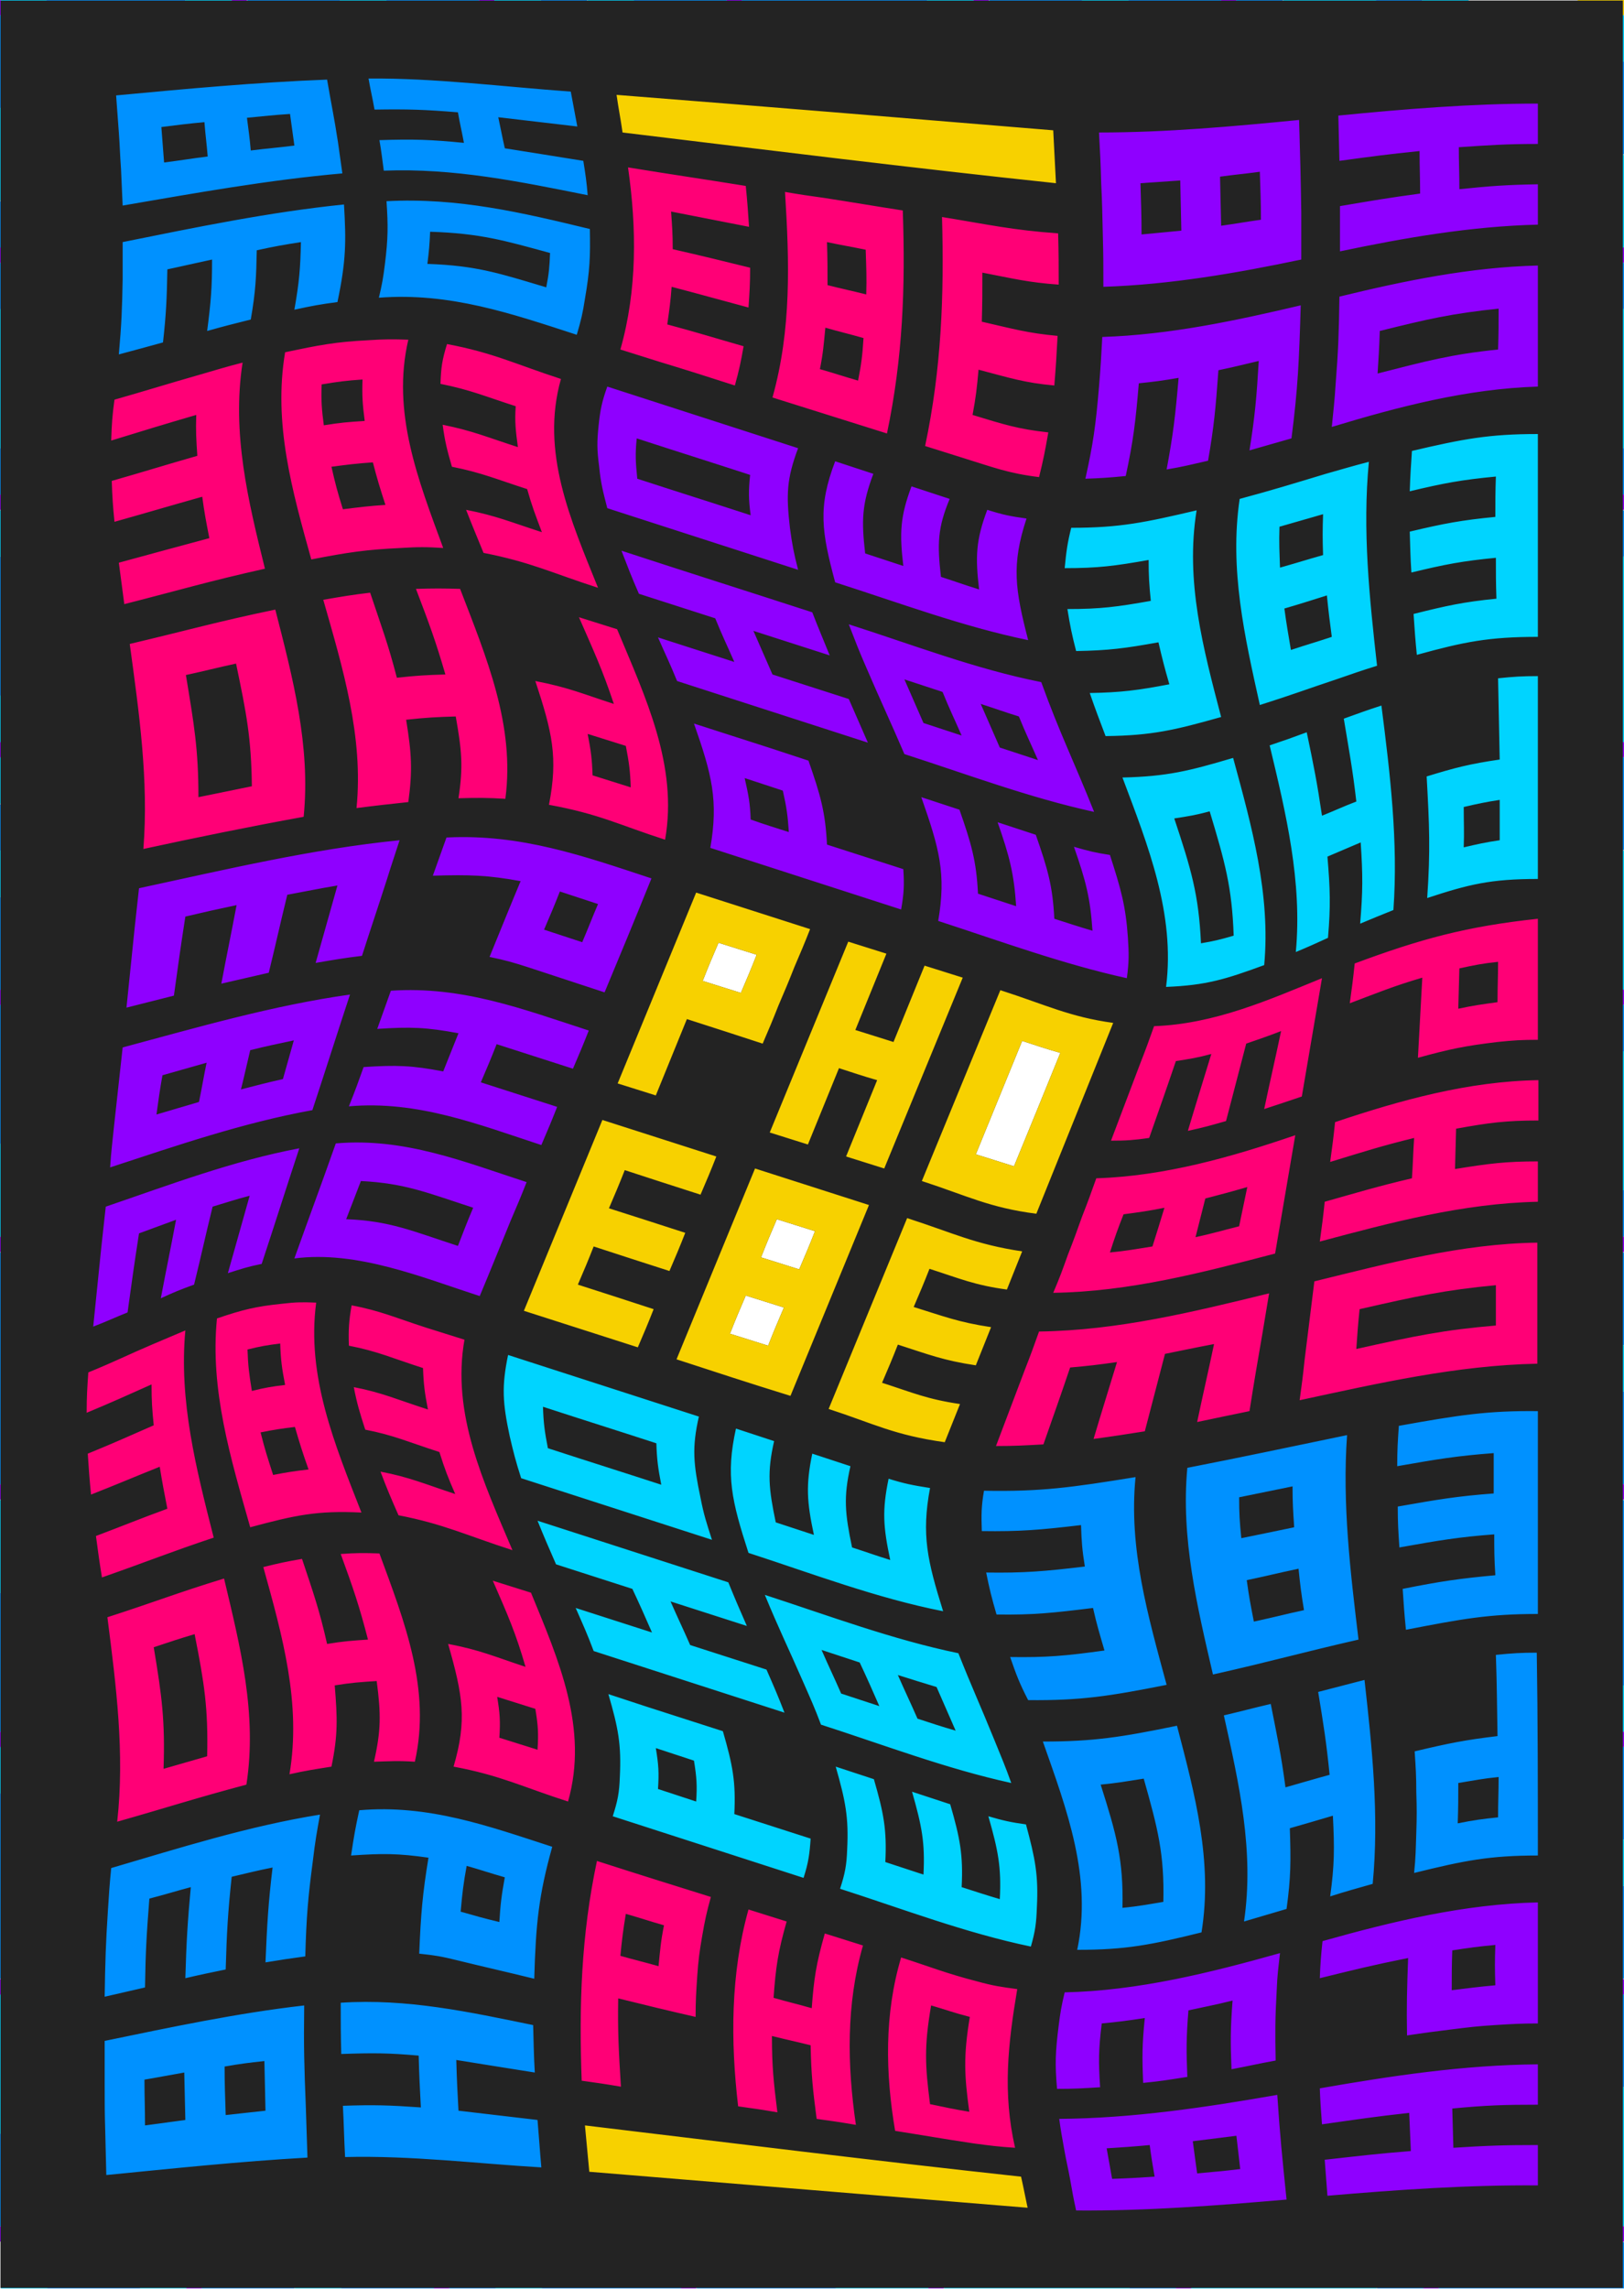 <svg xmlns="http://www.w3.org/2000/svg" xml:space="preserve" style="enable-background:new 0 0 297.9 419.8" viewBox="0 0 297.9 419.8"><style>.st0{fill-rule:evenodd;clip-rule:evenodd;fill:#232323}.st1{fill:#0091ff}.st2{fill:#ff0076}.st3{fill:#8f00ff}.st4{fill:#00d4ff}.st5{fill:#f7d100}</style><path id="Layer_1" d="M.1.1v419.5h297.6V.1H.1zm131.7 172.8c2.8.9 4.2 1.3 7 2.2-1.1 2.8-1.7 4.2-2.9 7-2.8-.9-4.2-1.3-7-2.2 1.1-2.8 1.7-4.2 2.9-7zm9.1 73.9c-2.8-.9-4.2-1.3-7-2.2 1.1-2.8 1.7-4.2 2.9-7 2.8.9 4.2 1.3 7 2.2-1.2 2.8-1.8 4.2-2.9 7zm5.7-14c-2.8-.9-4.2-1.3-7-2.2 1.1-2.8 1.7-4.2 2.9-7 2.8.9 4.2 1.3 7 2.2-1.1 2.8-1.7 4.2-2.9 7zm39.4-18.9c-2.8-.9-4.2-1.3-7-2.2 3.4-8.3 5.1-12.5 8.5-20.8 2.8.9 4.2 1.4 7 2.2-3.4 8.4-5.1 12.5-8.5 20.8z" class="st0"/><g id="Layer_2"><path d="M244.8 260.8c13.8-2.3 27.7-5 41.7-6.3.9-.1 1 .2 1 1 .4 21.9-2 43.8-1.5 65.7-.8 3.7 5.6 24.5 1.8 23.7-25.6 2.9-50.6 9.1-75.8 14.3-2.4.1-21.4 6.4-18.9 2.4 4.7-27.5-11.9-52.7-17.2-79-.5-3.7-2-10.6 3.2-11.5 16.1-1.3 32-4.3 47.9-7.1" class="st1"/><path d="M18.4 160c-1.1-25.7-1.2-51.3-2.2-77 .5-2.7-1.6-12.8.7-13.2C37.6 65 58.8 55.1 80.3 58.5c4.5 1.1 26.6 5.6 26.7 9.6-9.7 31.4 23 56.2 18.9 87.7-.2 2.9-.2 2.9-2.8 2-34-10.8-70.7-5.8-104.7 2.2z" class="st2"/><path d="M9.9 251.4c1.9-24.2 4-48.2 5.9-72.4 1.2-4-.7-18.2 3.3-19 33.8-7.6 70.3-12.6 103.9-1.5 1 .4 1.4.6.9 1.8-7.4 17.4-15.6 34.4-21.9 52.1-2.9 8.3-6.3 15.6-9.5 22.8-2.2 1-2 7.7-5 7-22.9-8-49.4-6.7-70.7 5.2" class="st3"/><path d="M288.3 75.6c.9 28.7 0 57.9.4 86.7 0 1.2-.5 1.5-1.5 1.7-6.6.4-13 2-19.3 3.7-19.8 4.2-37.3 16.3-58 17.2 7.1-26.9-14.9-50.7-16.2-77.2.2-3.9-1.3-12.5 2.8-14.3 11.4-2.6 22.9-5.3 34.3-8 18.9-4.1 37.8-10.5 57.5-9.8z" class="st4"/><path d="M287.2 164.3c1-.1 1.5.2 1.5 1.4-.1 12.3-.2 24.6-.4 36.9-.2 13.3-.3 26.7-.6 40-.7 2.6 1.1 10.7-1.2 11.5-36.5 4-72.1 13.4-108.7 16.7 11.1-28.2 20.4-58.3 32.7-85.4 26.5-2.8 49.7-19.3 76.7-21.1zM17 247.7c21.3-11.7 47.3-12.8 70.2-5.1 1 .3 1.1.7.8 1.7-5.2 26.1 16.4 48 18.6 73.4.4 3.2 1.5 20.1-2.7 18.9-28.1-11.9-60.3-6.8-88.2 3.2-.7.3-.9.1-.9-.6-.9-14.3-2.1-28.6-3.1-42.9-.7-12.7-1-25.5-1.6-38.2-.9-7.6.7-6.8 6.9-10.4z" class="st2"/><path d="M90 243.4c28.1 9.4 56.4 18.1 84.6 27.3.7.2 1.2.3.5 1.3-6.5 19.5 24 62.5 16.4 89.6-.3 1.3-.7 1.6-2.1 1.2-10.7-3.3-21.4-6.6-32.2-9.9-16.3-5-32.5-9.9-48.8-14.9-1.8-.6-1.9-.6-1.4-2.4 9.3-32.5-25.3-61.8-17-92.2z" class="st4"/><path d="M127 158.1c2.6-20.1-6.9-38.5-15.6-55.9-4.9-10.6-6.4-22.8-3.1-34.1.3-.9.6-1.1 1.6-.8 27.5 8.7 55 17.2 82.5 25.9 1.9.6 1.9.6 1.5 2.5-4.6 25.3 12.4 47.5 16.4 71.6.6 3.6 1.9 16.9-2.4 17.3-26.9-7.5-56.1-14.8-80.9-26.5z" class="st3"/><path d="M12.7 345.2c1-2.4 1.8-5.1 4.7-5.6 26.8-9.4 57.3-14 84.5-3.5 3.3 1.3 3.2 1.3 2.4 4.8-1.3 5.5-2 11.1-2.4 16.7-1.3 15.1-.3 30.2.3 45.3 0 1.7-.3 3.3-.2 5-.3.7.5 1.8-.6 2.3-28.6-1.9-57.8-2.5-86.3-4.6-1.2-12.3-1.5-25.3-2.5-37.8.2-7.5-2.7-15.7.1-22.6z" class="st1"/><path d="M199.3 58.2c.9-14-.1-28.2-1.2-42.1-.1-1.1.2-1.2 1.2-1.2 20.7-.6 41.4-1.4 62.1-2 4.1.7 26.1-2.7 26.2.4-.1 20.6 1.5 41.6.9 62-31.9.1-62.1 12.2-93.3 18.1 2.6-11.7 3.9-23.4 4.1-35.2zm90.1 351.9c-31.6-.2-63.4.5-94.8-.2-4.7-12-7.4-33.2-2.6-45.3 31.2-6 63.9-15 96-19.4.7.1 1.5-.3 1.5 1.1-.1 21.2.1 42.5-.1 63.8z" class="st3"/><path d="M189.1 384.9c-.5-6.9-.2-14 1.7-20.7.1-.9-.6-.8-1.1-1l-51-15.6c-10.3-3.1-20.6-6.3-30.9-9.5-.9-.3-1.4-.3-1.6.8-3.7 14.4-3.7 29.3-3.5 44.1l87.8 13.7c-.7-3.9-1.2-7.8-1.4-11.8z" class="st2"/><path d="M190.4 396.7 102.6 383c0 8.3 1.4 16.5.5 24.8 0 2.3 0 2.3 2.3 2.3 29.2-.3 58.9.5 87.9-.3-1.2-4.3-2.3-8.6-2.9-13.1z" class="st5"/><path d="M11.5 14c0-2 0-2 2.1-2h92.5c2.3 0 1.9-.4 2.2 1.9 1.1 17.2 4.7 35.8-1.4 52.3-36.8-15.4-53.9-7.1-90.3 2.9-1.8.5-1.7.5-1.9-1.4-1.1-17.9-2.2-35.8-3.2-53.7z" class="st1"/><path d="M197.3 24c-.7-2.3.4-8.3-1.8-9.2-15.4-.7-30.9-1.1-46.3-1.6-12.9-.3-25.8-.7-38.6-1.2-2.6 0 .8 12.8.3 15.5 29.2 2.6 57.8 9.3 87.1 13.9-.1-5.8-.4-11.6-.7-17.4z" class="st5"/><path d="M198 41.3c-29.3-4.6-57.9-11.3-87.1-13.9.4 13 2.5 26.9-2.7 39.2 28 8.8 56.1 17.6 84.1 26.4.8.3 1.2.2 1.4-.8 4.1-16.5 4.7-33.8 4.3-50.9z" class="st2"/><path d="M206.7 184.9c-27.1-6.9-53.8-15.3-79.9-25.3-.7-.3-1.1-.3-1.5.6-5.1 12.3-10.2 24.6-15.4 36.8-2.2 5.3-4.5 10.5-6.8 15.8-1.6 3.1-2.7 6.4-4.2 9.5-.7 1.7-1.5 3.4-2.2 5.2-.9 2.1-2 4.1-2.7 6.3l-.6 1.5c-.6 1.5-1.3 3-1.9 4.4-1.5 3.3-1.5 3.3 1.9 4.4l53.1 17.1c9.3 3 18.6 6 27.8 9 1.9.6 1.9.6 2.5-1.1 1.1-2.9 2.2-5.8 3.3-8.8 9.2-24.5 18.3-49 27.5-73.4.5-1.3.4-1.7-.9-2zm-74.9-12c2.8.9 4.2 1.3 7 2.2-1.1 2.8-1.7 4.2-2.9 7-2.8-.9-4.2-1.3-7-2.2 1.1-2.8 1.7-4.2 2.9-7zm9.1 73.9c-2.8-.9-4.2-1.3-7-2.2 1.1-2.8 1.7-4.2 2.9-7 2.8.9 4.2 1.3 7 2.2-1.2 2.8-1.8 4.2-2.9 7zm5.7-14c-2.8-.9-4.2-1.3-7-2.2 1.1-2.8 1.7-4.2 2.9-7 2.8.9 4.2 1.3 7 2.2-1.1 2.8-1.7 4.2-2.9 7zm39.4-18.9c-2.8-.9-4.2-1.3-7-2.2 3.4-8.3 5.1-12.5 8.5-20.8 2.8.9 4.2 1.4 7 2.2-3.4 8.4-5.1 12.5-8.5 20.8zM289.4 0h8.5v2.8h-8.5V0z" class="st5"/><path d="M289.4 2.8h8.5v8.5h-8.5V2.8z" class="st4"/><path d="M289.4 11.3h8.5v17h-8.5v-17z" class="st1"/><path d="M289.4 28.4h8.5v17h-8.5v-17z" class="st4"/><path d="M289.4 45.4h8.5v2.8h-8.5v-2.8z" class="st3"/><path d="M289.4 48.2h8.5v8.5h-8.5v-8.5z" class="st1"/><path d="M289.4 56.7h8.5v25.5h-8.5V56.7z" class="st4"/><path d="M289.4 82.2h8.5v8.5h-8.5v-8.5z" class="st1"/><path d="M289.4 90.7h8.5v2.8h-8.5v-2.8z" class="st3"/><path d="M289.4 93.6h8.5v8.5h-8.5v-8.5z" class="st1"/><path d="M289.4 102.1h8.5v34h-8.5v-34z" class="st4"/><path d="M289.4 136.1h8.5v2.8h-8.5v-2.8z" class="st3"/><path d="M289.4 138.9h8.5v17h-8.5v-17z" class="st1"/><path d="M289.4 156h8.5v25.5h-8.5V156z" class="st4"/><path d="M289.4 181.5h8.5v2.8h-8.5v-2.8z" class="st3"/><path d="M289.4 184.3h8.5v8.5h-8.5v-8.5z" class="st1"/><path d="M289.4 192.8h8.5v25.5h-8.5v-25.5z" class="st4"/><path d="M289.4 218.3h8.5v8.5h-8.5v-8.5z" class="st1"/><path d="M289.4 226.8h8.5v2.8h-8.5v-2.8z" class="st3"/><path d="M289.4 229.7h8.5v17h-8.5v-17z" class="st1"/><path d="M289.4 246.7h8.5v8.5h-8.5v-8.5z" class="st4"/><path d="M289.4 255.2h8.5v17h-8.5v-17z" class="st1"/><path d="M289.4 272.2h8.5v2.8h-8.5v-2.8z" class="st3"/><path d="M289.4 275.1h8.5v34h-8.5v-34z" class="st1"/><path d="M289.4 309.1h8.5v8.5h-8.5v-8.5z" class="st4"/><path d="M289.4 317.6h8.5v2.8h-8.5v-2.8z" class="st3"/><path d="M289.4 320.4h8.5v17h-8.5v-17z" class="st1"/><path d="M289.4 337.4h8.5v8.5h-8.5v-8.5z" class="st4"/><path d="M289.4 345.9h8.5v17h-8.5v-17z" class="st1"/><path d="M289.4 363h8.5v2.8h-8.5V363z" class="st3"/><path d="M289.4 365.8h8.5v17h-8.5v-17z" class="st1"/><path d="M289.4 382.8h8.5v25.5h-8.5v-25.5z" class="st4"/><path d="M289.4 408.3h8.5v2.8h-8.5v-2.8z" class="st3"/><path d="M289.4 411.2h8.5v8.5h-8.5v-8.5zm-25.5 0h25.5v8.5h-25.5v-8.5z" class="st1"/><path d="M261.1 411.2h2.8v8.5h-2.8v-8.5z" class="st3"/><path d="M252.6 411.2h8.5v8.5h-8.5v-8.5z" class="st1"/><path d="M218.5 411.2h34v8.5h-34v-8.5z" class="st4"/><path d="M215.7 411.2h2.8v8.5h-2.8v-8.5z" class="st3"/><path d="M207.2 411.2h8.5v8.5h-8.5v-8.5z" class="st1"/><path d="M173.2 411.2h34v8.5h-34v-8.5z" class="st4"/><path d="M170.3 411.2h2.8v8.5h-2.8v-8.5z" class="st3"/><path d="M153.3 411.2h17v8.5h-17v-8.5z" class="st4"/><path d="M127.8 411.2h25.5v8.5h-25.5v-8.5z" class="st1"/><path d="M124.9 411.2h2.8v8.5h-2.8v-8.5z" class="st3"/><path d="M99.4 411.2h25.5v8.5H99.4v-8.5z" class="st1"/><path d="M90.9 411.2h8.5v8.5h-8.5v-8.5z" class="st4"/><path d="M82.4 411.2h8.5v8.5h-8.5v-8.5z" class="st1"/><path d="M79.6 411.2h2.8v8.5h-2.8v-8.5z" class="st3"/><path d="M62.6 411.2h17v8.5h-17v-8.5z" class="st1"/><path d="M54.1 411.2h8.5v8.5h-8.5v-8.5z" class="st4"/><path d="M37 411.2h17v8.5H37v-8.5z" class="st1"/><path d="M34.2 411.2H37v8.5h-2.8v-8.5z" class="st3"/><path d="M25.7 411.2h8.5v8.5h-8.5v-8.5z" class="st4"/><path d="M8.7 411.2h17v8.5h-17v-8.5z" class="st1"/><path d="M.2 411.2h8.5v8.5H.2v-8.5z" class="st4"/><path d="M0 408.3h8.5v2.8H0v-2.8z" class="st3"/><path d="M0 391.3h8.5v17H0v-17z" class="st1"/><path d="M0 365.8h8.5v25.5H0v-25.5z" class="st4"/><path d="M0 363h8.5v2.8H0V363z" class="st3"/><path d="M0 328.9h8.5v34H0v-34z" class="st1"/><path d="M0 320.4h8.5v8.5H0v-8.5z" class="st4"/><path d="M0 317.6h8.5v2.8H0v-2.8z" class="st3"/><path d="M0 292.1h8.5v25.5H0v-25.5z" class="st1"/><path d="M0 275.1h8.5v17H0v-17z" class="st4"/><path d="M0 272.2h8.5v2.8H0v-2.8z" class="st3"/><path d="M0 229.7h8.5v42.5H0v-42.5z" class="st1"/><path d="M0 226.8h8.5v2.8H0v-2.8z" class="st3"/><path d="M0 209.8h8.5v17H0v-17z" class="st4"/><path d="M0 184.3h8.5v25.5H0v-25.5z" class="st1"/><path d="M0 181.5h8.5v2.8H0v-2.8z" class="st3"/><path d="M0 164.5h8.5v17H0v-17z" class="st1"/><path d="M0 156h8.5v8.5H0V156z" class="st4"/><path d="M0 147.5h8.5v8.5H0v-8.5z" class="st1"/><path d="M0 138.9h8.5v8.5H0v-8.5z" class="st4"/><path d="M0 136.1h8.5v2.8H0v-2.8z" class="st3"/><path d="M0 127.6h8.5v8.5H0v-8.5z" class="st4"/><path d="M0 102.1h8.5v25.5H0v-25.5z" class="st1"/><path d="M0 93.6h8.5v8.5H0v-8.5z" class="st4"/><path d="M0 90.7h8.5v2.8H0v-2.8z" class="st3"/><path d="M0 82.2h8.5v8.5H0v-8.5z" class="st1"/><path d="M0 56.7h8.5v25.5H0V56.7z" class="st4"/><path d="M0 48.2h8.5v8.5H0v-8.5z" class="st1"/><path d="M0 45.4h8.5v2.8H0v-2.8z" class="st3"/><path d="M0 36.9h8.5v8.5H0v-8.5z" class="st1"/><path d="M0 19.8h8.5v17H0v-17z" class="st4"/><path d="M0 2.8h8.5v17H0v-17z" class="st1"/><path d="m0 0 8.5 2.8H0V0z" class="st3"/><path d="M8.5 2.8V0H0l8.5 2.8z" class="st4"/><path d="M8.5 0H34v8.5H8.5V0z" class="st1"/><path d="M34 0h8.5v8.5H34V0z" class="st4"/><path d="M42.5 0h2.8v8.5h-2.8V0z" class="st3"/><path d="M45.4 0h17v8.5h-17V0z" class="st1"/><path d="M62.4 0h8.5v8.5h-8.5V0z" class="st4"/><path d="M70.9 0h17v8.5h-17V0z" class="st1"/><path d="M87.9 0h2.8v8.5h-2.8V0z" class="st3"/><path d="M90.7 0h8.5v8.5h-8.5V0z" class="st4"/><path d="M99.2 0h8.5v8.5h-8.5V0z" class="st1"/><path d="M107.8 0h8.5v8.5h-8.5V0z" class="st4"/><path d="M116.3 0h17v8.5h-17V0z" class="st1"/><path d="M133.3 0h2.8v8.5h-2.8V0z" class="st3"/><path d="M136.1 0h34v8.5h-34V0z" class="st1"/><path d="M170.1 0h8.5v8.5h-8.5V0z" class="st4"/><path d="M178.6 0h2.8v8.5h-2.8V0z" class="st3"/><path d="M181.5 0h17v8.5h-17V0z" class="st1"/><path d="M198.5 0h8.5v8.5h-8.5V0z" class="st4"/><path d="M207 0h17v8.5h-17V0z" class="st1"/><path d="M224 0h2.8v8.5H224V0z" class="st3"/><path d="M226.8 0h8.5v8.5h-8.5V0z" class="st1"/><path d="M235.4 0h17v8.5h-17V0z" class="st4"/><path d="M252.4 0h8.5v8.5h-8.5V0z" class="st1"/><path d="M260.9 0h8.5v8.5h-8.5V0z" class="st4"/></g><g id="Layer_3"><path d="M52.3 254c-.6-3.1-.8-4.6-.9-7.6-2.4.3-3.6.5-6 1.1.1 3 .3 4.5.8 7.6 2.4-.6 3.6-.8 6.1-1.1zm-8.1-54.2c3.1-.8 4.6-1.2 7.7-1.9.8-2.8 1.2-4.3 2-7.1-3.2.7-4.8 1-8 1.8-.7 2.9-1 4.4-1.7 7.2zm193.2 80.3c-.2-3-.3-4.5-.3-7.5-3.9.8-5.9 1.2-9.8 2 0 3 .1 4.5.4 7.5 3.9-.8 5.9-1.2 9.7-2zM38.1 28.7c-.2-2.5-.4-3.7-.6-6.3-3.2.3-4.7.5-7.9.9l.5 6.5c3.2-.4 4.8-.7 8-1.1zm-9.4 175.7c3.1-.9 4.7-1.4 7.8-2.3.6-2.9.8-4.3 1.4-7.2-3.2.9-4.9 1.4-8.1 2.3-.5 2.8-.7 4.3-1.1 7.2zM66.5 69.6c-3 .2-4.5.4-7.5.9-.1 3 0 4.5.4 7.5 3-.5 4.5-.6 7.5-.8-.4-3.1-.5-4.6-.4-7.6zm26.1 274.7c-2.8-.8-4.2-1.3-7-2.1-.6 3.3-.8 5-1.1 8.4 2.8.8 4.2 1.2 7.1 1.9.2-3.3.4-4.9 1-8.2zm-42.5-73.8c2.6-.5 3.9-.7 6.5-1-1.1-3.1-1.6-4.7-2.5-7.8-2.5.3-3.8.5-6.3 1 .8 3.2 1.3 4.7 2.3 7.8zm36.7-49c-8.3-2.7-12.5-4.5-20.6-4.9-1.1 2.8-1.6 4.2-2.7 7 8 .3 12.2 2.2 20.5 4.9 1.1-2.8 1.6-4.2 2.8-7zM30 324.4c3.2-.9 4.8-1.4 8-2.3.2-8.8-.5-13.3-2.3-22.4-3 .9-4.5 1.4-7.5 2.4 1.5 9 2.1 13.5 1.8 22.3zm-3.5 57c0 3.4.1 5.1.1 8.4 2.9-.4 4.4-.6 7.4-1-.1-3.5-.1-5.2-.2-8.7-2.9.5-4.3.8-7.3 1.3zM54 26.7c-.3-2.3-.5-3.5-.8-5.8-3.1.2-4.7.4-7.9.7.3 2.4.5 3.6.7 6 3.2-.4 4.8-.5 8-.9zM41.2 379c0 3.6.1 5.4.2 8.9 2.9-.3 4.4-.5 7.3-.8-.1-3.7-.1-5.5-.2-9.1-2.9.3-4.4.5-7.3 1zM216.7 42.3c-.1-3.7-.1-5.5-.2-9.2-2.9.2-4.4.3-7.3.5.1 3.7.2 5.6.2 9.4 3-.3 4.4-.4 7.3-.7zm14.6-2c0-3.5-.1-5.3-.2-8.8-2.9.4-4.4.5-7.3.9.1 3.6.1 5.4.2 9 2.9-.4 4.4-.7 7.3-1.1zM230 297.4c3.7-.8 5.5-1.3 9.2-2.1-.5-3-.7-4.6-1-7.6-3.8.8-5.7 1.3-9.5 2.1.4 3 .7 4.5 1.3 7.6zM109.7 165.8c-2.8-.9-4.2-1.4-7-2.3-1.1 2.8-1.7 4.2-2.9 7 2.8.9 4.2 1.4 7 2.3 1.2-2.8 1.7-4.2 2.9-7zm35-13.2c-.2-3-.4-4.5-1.1-7.6-2.8-.9-4.2-1.4-7-2.3.7 3.1 1 4.6 1.1 7.6 2.8 1 4.2 1.4 7 2.3zm-83.9-67c.7 3.1 1.1 4.6 2.1 7.8 3.2-.4 4.8-.6 7.8-.8-1-3.1-1.5-4.7-2.3-7.8-3 .2-4.5.4-7.6.8zm40.1-39.2c-8.4-2.3-12.8-3.6-22-3.9-.1 2.3-.2 3.5-.5 5.9 9.1.3 13.4 1.8 21.8 4.3.5-2.5.6-3.8.7-6.3zm36.8 48.1c-.4-3-.4-4.5-.1-7.4-8.3-2.7-12.5-4-20.8-6.7-.3 2.9-.2 4.4.1 7.4 8.3 2.7 12.5 4 20.8 6.7zm14.1-42.2c2.8.7 4.3 1 7.1 1.7.1-3.2 0-4.9-.1-8.2-2.9-.6-4.3-.8-7.1-1.4.1 3.2.1 4.8.1 7.9zm6.6 9.7c-2.8-.8-4.2-1.1-7-1.9-.3 3.1-.4 4.6-1 7.6 2.8.8 4.2 1.3 7 2.1.6-3 .8-4.6 1-7.8zm-37.1 210.3c-.6-3.1-.8-4.6-.9-7.6-8.3-2.7-12.5-4-20.8-6.7.1 3 .3 4.5.9 7.6 8.3 2.7 12.5 4 20.8 6.7zm44.6-147.7 3.5 8c2.8.9 4.2 1.4 7 2.3-1.4-3.2-2.2-4.8-3.5-8-2.8-.9-4.2-1.4-7-2.3zm-57.2 17.6c2.8.9 4.2 1.3 7 2.2-.1-3-.3-4.5-.9-7.6-2.8-.9-4.2-1.3-7-2.2.6 3.1.8 4.6.9 7.6zm166.1 34.2c-2.9.3-4.3.6-7.1 1.2-.1 3-.1 4.4-.2 7.4 2.8-.6 4.3-.8 7.2-1.2 0-3 .1-4.5.1-7.4zm-.5 180.3c-3.2.3-4.7.5-7.9 1-.1 2.9-.1 4.4-.1 7.3 3.2-.4 4.8-.6 8-.9-.1-3-.1-4.4 0-7.4zM203 394c.4 2.2.6 3.4 1 5.6 3.1-.1 4.7-.2 7.8-.4-.4-2.3-.6-3.5-.9-5.8-3.2.3-4.8.4-7.9.6zm15.8-1.3c.3 2.4.5 3.6.8 5.9 3.1-.3 4.7-.4 7.9-.8-.3-2.5-.4-3.7-.7-6.1l-8 1zm-38.9-263.6 3.5 8c2.8.9 4.2 1.4 7 2.3-1.4-3.2-2.2-4.8-3.5-8-2.9-.9-4.2-1.4-7-2.3zm35.5 21c3.1 9.3 4.5 14 4.9 22.9 2.4-.4 3.6-.7 6-1.4-.3-8.9-1.6-13.5-4.4-22.8-2.6.7-3.9.9-6.5 1.3zm27.3-55.8c-3.2.9-4.8 1.4-8 2.3-.1 3 0 4.5.1 7.5 3.2-.9 4.7-1.4 7.9-2.3-.1-3-.1-4.5 0-7.5z" class="st0"/><path d="M.1.1v419.5h297.6V.1H.1zm282 18.9v7.4c-5.7 0-8.6.2-14.5.6 0 3.1.1 4.6.1 7.7 5.8-.6 8.7-.8 14.4-.9v7.4c-12.3.3-24.4 2.4-36.3 4.9v-8.3c5.9-1 8.8-1.5 14.7-2.3 0-3.1-.1-4.7-.1-7.8-5.9.6-8.8 1-14.7 1.8-.1-3.3-.1-5-.2-8.3 12.1-1.2 24.3-2.2 36.6-2.2zm-29.5 103.1c-2.9.9-4.3 1.4-7.2 2.4-5.7 1.9-8.6 3-14.3 4.8-2.8-12.6-5.6-24.9-3.7-37.8 6.3-1.7 9.5-2.7 15.8-4.6 3.2-.9 4.8-1.4 7.9-2.2-1.2 12.6.1 24.9 1.5 37.4zm6-32c.1-3 .2-4.4.4-7.4 9.4-2.2 14.1-3.1 23.1-3.1v37.2c-9 0-13.5.9-22.2 3.3-.3-3-.4-4.5-.6-7.5 6-1.5 9.1-2.2 15.2-2.8-.1-3-.1-4.5-.1-7.5-6.2.6-9.3 1.2-15.5 2.7-.2-3-.2-4.5-.3-7.5 6.3-1.5 9.5-2.1 15.7-2.7 0-3 0-4.5.1-7.4-6.3.6-9.5 1.2-15.8 2.7zm23.5 78.4v22.2c-3 0-4.5.1-7.4.4-5.9.7-8.8 1.3-14.6 2.9.3-5.9.5-8.8.8-14.7-5.4 1.6-8 2.7-13.3 4.7.4-2.9.6-4.4.9-7.3 12.1-4.5 20.5-6.8 33.6-8.2zm0 44.5v7.4c-13.8.3-26.9 3.8-40 7.3.4-2.9.6-4.4.9-7.3 6.4-1.8 9.6-2.8 16-4.3.2-2.9.2-4.4.4-7.4-6.1 1.5-9.2 2.5-15.4 4.4.4-2.9.6-4.4.9-7.3 11.9-4 24.4-7.5 37.3-7.7v7.4c-6 0-9 .4-15.1 1.5-.1 3-.1 4.4-.2 7.4 6.2-1 9.2-1.4 15.2-1.4zm-8 68.4c-6.6.5-10.1 1.1-17.4 2.4-.2-3-.3-4.5-.3-7.5 7.4-1.3 10.9-1.9 17.6-2.4v-7.4c-6.7.5-10.3 1.1-17.7 2.4 0-3 .1-4.5.3-7.4 11.1-2 16.4-2.8 25.5-2.7V296c-9 0-13.9.9-24.2 2.9-.3-3-.4-4.5-.6-7.5 7-1.4 10.5-1.9 17-2.5-.2-3.1-.2-4.6-.2-7.5zm-35.7-24.6c.4-2.9.6-4.4.9-7.3.7-5.8 1.1-8.7 1.8-14.5 13.5-3.3 26.9-6.9 40.9-7.1v22.2c-14.8.3-29.2 3.6-43.6 6.7zM157 389.7c-2.9-.5-4.3-.7-7.2-1.1-.7-5.4-1-8.1-1.1-13.5-2.8-.7-4.3-1-7.1-1.7 0 5.6.3 8.4 1 14-2.9-.5-4.3-.7-7.2-1.1-1.4-12-1.4-24.3 1.9-36.1 2.8.9 4.2 1.3 7 2.2-1.6 5.6-2 8.4-2.4 14 2.8.8 4.2 1.1 7 1.9.4-5.4.8-8.1 2.4-13.7 2.8.9 4.2 1.3 7 2.2-3.1 10.8-2.9 21.9-1.3 32.9zm-45.4-79c2.8.9 4.2 1.4 7 2.3l14 4.5c1.8 6.2 2.4 9.3 2.1 15.2l14 4.5c-.2 2.9-.4 4.4-1.3 7.2-11.7-3.8-23.3-7.5-35-11.3.9-2.8 1.2-4.3 1.3-7.2.3-6-.3-9-2.1-15.2zm39 5.6c-1.2-3.2-1.9-4.7-3.3-7.9-2.8-6.4-4.4-9.6-7-15.9 11.7 3.8 23.4 8.2 35.5 10.7 2.5 6.3 4 9.5 6.6 15.9 1.3 3.2 2 4.8 3.1 7.9-11.9-2.6-23.4-7-34.9-10.7zm-70-50c-5.6-1.8-8.4-3.1-13.6-4.1-1-3.1-1.5-4.7-2.1-7.8 5.2 1 8 2.3 13.6 4.1-.6-3.1-.8-4.6-.9-7.6-5.6-1.8-8.4-3.1-13.6-4.1-.1-3 0-4.5.5-7.4 5.3 1 8.1 2.3 13.7 4.1 2.8.9 4.2 1.3 7 2.2-2.4 13.6 3.5 26.1 8.8 38.6-8.4-2.7-12.6-4.8-20.9-6.4-1.4-3.2-2.1-4.8-3.3-8 5.3 1 8.2 2.3 13.7 4.1-1.3-3-1.9-4.5-2.9-7.7zm-60.9 30.3c8.7-2.8 12.9-4.5 21.4-7.1 3 12.6 6.1 24.9 4.1 37.8-9.4 2.5-14.2 4.1-23.7 6.8 1.4-12.6-.2-25-1.8-37.5zm20.1-54.8c4.7-1.6 7.1-2.2 12-2.7 2.5-.3 3.7-.3 6.2-.2-1.8 13.5 3.4 26 8.3 38.5-8.2-.4-12.2.5-20.4 2.7-3.6-12.7-7.4-25.2-6.1-38.3zm12.9-77.7c-1.4 5.7-2 8.6-3.4 14.3-3.5.8-5.2 1.2-8.7 2 1.1-5.8 1.7-8.6 2.8-14.4-3.8.8-5.6 1.2-9.4 2.1-.9 5.8-1.3 8.7-2.1 14.5-3.5.9-5.2 1.3-8.7 2.2.6-5.8.9-8.8 1.5-14.6.3-2.9.5-4.4.8-7.3 15.8-3.4 31.7-7.2 47.8-8.8-.9 2.8-1.4 4.2-2.3 7.1-1.8 5.6-2.8 8.5-4.6 14.1-3.3.4-5 .7-8.5 1.3 1.6-5.7 2.4-8.5 4-14.2-3.6.6-5.4 1-9.2 1.7zm28.6-63.6c-3.1-.2-4.6-.2-7.8 0-6.4.3-9.7.8-16.4 2.1-3.5-12.6-7-24.9-4.8-38 6.2-1.3 9.2-1.9 15.2-2.2 3-.2 4.5-.2 7.4-.1-3.1 13.3 1.8 25.7 6.4 38.2zm28.4 7.3c-8.4-2.7-12.3-4.7-21-6.4-1.3-3.2-2-4.8-3.2-7.9 5.6 1.1 8.3 2.3 13.9 4.1-1.2-3.2-1.8-4.7-2.7-7.9-5.6-1.8-8.3-3-13.8-4.1-.9-3.1-1.3-4.7-1.7-7.7C86.7 79 89.4 80.2 95 82c-.4-3-.6-4.6-.4-7.5-5.6-1.8-8.3-3-13.8-4.1.1-3 .3-4.4 1.2-7.3 8.5 1.6 12.6 3.7 20.9 6.4-3.8 13.4 1.8 25.9 6.8 38.3zM144 35.2c2.9.5 4.3.7 7.2 1.1 5.8.9 8.6 1.4 14.4 2.3.5 14.1 0 27.1-2.9 40.9-2.8-.9-4.2-1.3-7-2.2-2.8-.9-4.2-1.3-7-2.2-2.8-.9-4.2-1.3-7-2.2 3.5-12.5 3.1-24.9 2.3-37.7zm28.6 70.6c2.8.9 4.1 1.4 7 2.3-.7-6-.6-9 1.5-14.6 2.8.9 4.3 1.2 7.2 1.6-2.8 8.5-2.1 13 .3 22.3-12.1-2.5-23.8-6.9-35.4-10.6-2.5-9.3-3.2-13.8 0-22.2 2.8.9 4.2 1.4 7 2.3-2.1 5.6-2.2 8.5-1.5 14.6 2.8.9 4.2 1.4 7 2.3-.7-6-.6-9 1.5-14.6 2.8.9 4.2 1.4 7 2.3-2.2 5.3-2.3 8.2-1.6 14.3zm9.2 137.6c-1.1 2.8-1.7 4.2-2.8 7-6-.9-8.7-2-14.3-3.8-1.1 2.8-1.7 4.2-2.9 7 5.6 1.8 8.2 3 14.3 3.9-1.1 2.8-1.7 4.2-2.8 7-9.3-1.3-13-3.4-21.3-6.1 4.8-11.7 9.6-23.3 14.4-35 8.4 2.7 12.4 4.8 21.1 6.1-1.1 2.8-1.7 4.2-2.8 7-5.9-.8-8.6-2-14.2-3.8-1.1 2.8-1.7 4.2-2.9 7 5.5 1.7 8.2 2.8 14.2 3.7zm-27.9-47.5c-2.3 5.6-3.4 8.4-5.7 14-2.8-.9-4.2-1.3-7-2.2 4.8-11.7 9.6-23.3 14.4-35 2.8.9 4.2 1.3 7 2.2-2.3 5.6-3.4 8.4-5.7 14 2.8.9 4.2 1.3 7 2.2 2.3-5.6 3.4-8.4 5.7-14 2.8.9 4.2 1.3 7 2.2-4.8 11.7-9.6 23.3-14.4 35-2.8-.9-4.2-1.3-7-2.2 2.3-5.6 3.4-8.4 5.7-14-2.8-.8-4.2-1.3-7-2.2zm-28.2 30.2c-1.1 2.8-1.7 4.2-2.9 7-5.6-1.8-8.4-2.7-13.9-4.5-1.1 2.8-1.7 4.2-2.9 7 5.6 1.8 8.4 2.7 13.9 4.5-1.1 2.8-1.7 4.2-2.9 7-8.4-2.7-12.5-4-20.9-6.7 4.8-11.7 9.6-23.3 14.4-35 8.4 2.7 12.5 4 20.9 6.7-1.1 2.8-1.7 4.2-2.9 7-5.6-1.8-8.4-2.7-13.9-4.5-1.1 2.8-1.7 4.2-2.9 7 5.7 1.8 8.4 2.7 14 4.5zm-46.3-65.5 2.5-7c13.6-.7 25.2 3.4 37.6 7.5-3.4 8.4-5.1 12.5-8.6 20.9-2.8-.9-4.2-1.4-7-2.3-2.8-.9-4.2-1.4-7-2.3-2.8-.9-4.2-1.3-7.1-1.9 2.3-5.6 3.4-8.4 5.7-13.9-6-1.1-9.3-1.2-16.1-1zm-4.5-13.5c-3.7.4-5.6.6-9.5 1.1 1.3-13.1-2.5-25.6-6.1-38.2 3.5-.6 5.2-.9 8.6-1.3 2.1 6.3 3.3 9.4 4.9 15.6 3.6-.4 5.4-.5 8.9-.6-1.8-6.2-3-9.4-5.4-15.7 3.3-.1 4.9-.1 8.1 0 4.8 12.5 10.1 25 8.3 38.5-3.3-.2-5.1-.2-8.6-.1.9-5.8.6-8.8-.5-15-3.5.1-5.4.2-9.1.6 1 6.2 1.2 9.2.4 15.1zm51.1 39.8c-2.3 5.6-3.4 8.4-5.7 14-2.8-.9-4.2-1.3-7-2.2 4.8-11.7 9.6-23.3 14.4-35 8.4 2.7 12.5 4 20.9 6.7-1.1 2.8-1.7 4.2-2.9 7-1.1 2.8-1.7 4.2-2.9 7-1.1 2.8-1.7 4.2-2.9 7-5.5-1.8-8.3-2.7-13.9-4.5zm1.3-54.2 14 4.5c2.8.9 4.2 1.4 7 2.3 2.2 6.3 3.1 9.4 3.4 15.4l14 4.5c.2 3 .1 4.5-.4 7.4-11.7-3.8-23.3-7.5-35-11.3 1.5-8.7.3-13.4-3-22.8zm41.8 83.9c4.8-11.7 9.6-23.3 14.4-35 8.4 2.7 12.7 4.9 20.7 6-4.7 11.7-9.4 23.3-14.1 35-8.6-1.1-12.7-3.3-21-6zm26.8 13.5c1.1-2.8 1.6-4.2 2.6-7 1.1-2.8 1.6-4.2 2.6-7 12.6-.4 24.8-3.9 36.5-7.9-1.5 8.7-2.2 13-3.7 21.7-13.4 3.5-26.7 7-40.7 7.2 1.2-2.8 1.7-4.2 2.7-7zm36-26.7c1.2-5.7 1.9-8.6 3.1-14.3-2.6 1-3.8 1.4-6.4 2.3-1.5 5.7-2.2 8.5-3.7 14.2-2.8.8-4.2 1.2-7 1.8 1.7-5.7 2.6-8.5 4.3-14.1-2.6.7-3.9.9-6.5 1.3-1.9 5.6-2.9 8.4-4.9 14.1-2.8.4-4.2.5-7 .5 2.1-5.6 3.2-8.4 5.3-14 1.1-2.8 1.6-4.2 2.6-7 11.1-.4 21-4.8 30.8-8.8-1.5 8.7-2.2 13-3.7 21.7-2.7.9-4.1 1.4-6.9 2.3zm0-26.4c-7.1 2.6-10.6 3.7-18 4 1.7-13.4-3.3-25.9-8-38.4 8.2-.2 12.2-1.2 20.3-3.6 3.4 12.5 6.9 25 5.7 38zm-25-5c.2 3 .2 4.5-.2 7.4-11.8-2.6-23.2-6.8-34.6-10.5 1.5-8.7.2-13.3-3.1-22.7 2.8.9 4.2 1.4 7 2.3 2.2 6.3 3.1 9.4 3.4 15.4 2.8.9 4.2 1.4 7 2.3-.4-6-1.2-9.1-3.4-15.4 2.8.9 4.2 1.4 7 2.3 2.2 6.3 3.1 9.4 3.4 15.4 2.8.9 4.3 1.4 7 2.2-.4-6-1.2-9.1-3.4-15.4 2.7.8 4 1.1 6.6 1.5 2 6.2 2.9 9.3 3.3 15.2zm-41-33.7c-2.7-6.3-4.3-9.6-7-15.9-1.4-3.2-2-4.8-3.2-7.9 11.6 3.7 23.2 8.2 35.3 10.6 3.4 9.4 5.9 14.3 9.7 23.8-11.9-2.6-23.3-6.9-34.8-10.6zm-16.9-26c1.2 3.1 1.9 4.7 3.2 7.9l-14-4.5 3.5 8 14 4.5 3.5 8c-11.7-3.8-23.3-7.5-35-11.3-1.3-3.2-2.1-4.8-3.5-8l14 4.5c-1.4-3.2-2.2-4.8-3.5-8l-14-4.5c-1.4-3.2-2-4.8-3.2-7.9 11.6 3.8 23.3 7.5 35 11.3zM122 154c-8.4-2.7-12-4.7-21.3-6.4 1.7-8.7.6-13.3-2.5-22.7 6.2 1.2 8.8 2.4 14.4 4.2-2.1-6.3-3.6-9.5-6.4-15.9 2.8.9 4.2 1.3 7 2.2 5.2 12.5 11.2 25 8.8 38.6zm-66.3-4.2c-9.9 1.8-19.7 3.8-29.4 5.9 1-12.6-.8-25.1-2.5-37.6 10.6-2.5 16.1-4.1 26.7-6.3 3.2 12.5 6.5 25 5.2 38zm11 45.9c6-.4 8.9-.3 14.6.8 1.1-2.8 1.7-4.2 2.8-7-5.8-1.1-8.8-1.2-14.9-.8l2.5-7c13.1-.9 24.3 3.4 36.3 7.3-1.1 2.8-1.7 4.2-2.9 7l-14-4.5c-1.1 2.8-1.7 4.2-2.9 7l14 4.5c-1.1 2.8-1.7 4.2-2.9 7-11.6-3.8-22.7-8.2-35.3-7.1 1.2-3 1.7-4.4 2.7-7.2zm29.9 21.1c-1.1 2.8-1.7 4.2-2.9 7-2.3 5.6-3.4 8.4-5.7 13.9-10.5-3.4-22.5-8.4-34-6.9 3-8.4 4.6-12.6 7.6-21.1 12.6-1.1 23.6 3.4 35 7.1zm-3.1 46.6c-1.3-6.1-1.5-9.1-.3-14.9 11.7 3.8 23.3 7.5 35 11.3-1.3 5.7-1 8.7.3 14.9.6 3.1 1.1 4.6 2.1 7.7-11.7-3.8-23.3-7.5-35-11.3-1-3.1-1.4-4.7-2.1-7.7zm30.6-14.1c4.8-11.7 9.6-23.3 14.4-35 8.4 2.7 12.5 4 20.9 6.7-4.8 11.7-9.6 23.3-14.4 35-8.4-2.6-12.6-4-20.9-6.7zM135 262c2.8.9 4.2 1.4 7 2.3-1.3 5.7-1 8.7.3 14.9 2.8.9 4.2 1.4 7 2.3-1.3-6.1-1.5-9.1-.3-14.9 2.8.9 4.2 1.4 7 2.3-1.3 5.7-1 8.7.3 14.9 2.8.9 4.1 1.4 7 2.3-1.3-6.1-1.5-9.1-.3-14.9 2.9.9 4.4 1.2 7.6 1.7-1.6 8.6-.5 13.3 2.4 22.6-12.2-2.4-24-6.9-35.7-10.7-3.1-9.6-4.2-14.2-2.3-22.8zm50.3 41.9c6.6.1 10.1-.2 17.3-1.2-.9-3.1-1.4-4.7-2.1-7.8-7.3.9-10.9 1.3-17.7 1.2-.9-3.1-1.3-4.7-1.9-7.7 6.9.1 10.6-.2 18.1-1.1-.5-3.1-.6-4.6-.7-7.6-7.6.9-11.3 1.2-18.2 1.1-.1-3-.1-4.5.4-7.4 10.4.2 16.1-.6 27.8-2.5-1.3 13.1 2.3 25.5 5.7 38.1-10.6 2.1-15.8 2.9-25.4 2.8-1.6-3.1-2.2-4.7-3.3-7.9zm28.4-55.6c-1.5 5.7-2.2 8.5-3.7 14.2-3.8.6-5.7.9-9.4 1.4 1.7-5.7 2.6-8.5 4.3-14.1-3.5.5-5.2.7-8.6 1-1.9 5.6-2.9 8.4-4.9 14.1-3.6.2-5.3.3-8.7.3 2.1-5.6 3.2-8.4 5.3-14 1.1-2.8 1.6-4.2 2.6-7 14.5-.2 28.3-3.6 42.2-7-.5 2.9-.7 4.3-1.2 7.2-1 5.8-1.5 8.7-2.4 14.4-3.9.8-5.8 1.2-9.6 2 1.2-5.7 1.9-8.6 3.1-14.3-3.7.7-5.5 1.1-9 1.8zm4.1 20.9c9.8-1.9 19.6-4 29.3-6-.9 12.6.6 25 2.1 37.5-10.5 2.4-16 4-26.7 6.4-2.9-12.5-5.9-25-4.7-37.9zm37.8-102.3c-2.5 1-3.7 1.5-6.1 2.5.5-5.9.5-8.9.1-14.9-2.4 1-3.7 1.6-6.1 2.6.5 6 .6 9 .1 14.9-2.4 1.1-3.5 1.6-5.9 2.6 1.2-12.9-1.8-25.4-4.8-37.9 2.7-.9 4.1-1.4 6.8-2.4 1.3 6.2 1.9 9.2 2.8 15.3 2.5-1 3.7-1.6 6.3-2.6-.7-6.1-1.3-9.1-2.3-15.2 2.8-1 4.1-1.5 6.9-2.4 1.6 12.5 3.1 25 2.2 37.5zM238.3 22c.2 6.8.3 10.2.4 17.1v8.5c-11.9 2.5-24 4.6-36.3 5 0-3.8 0-5.7-.1-9.4-.1-3.8-.1-5.7-.3-9.5-.1-3.8-.2-5.7-.4-9.4 12.3 0 24.5-1.1 36.7-2.3zm-36.7 48.9c.3-3.6.4-5.4.6-9.1 12.4-.4 24.5-3 36.4-5.8-.3 10.1-.5 15.1-1.7 24.4-3.1.9-4.6 1.3-7.7 2.2 1-6.3 1.3-9.6 1.7-16.4-3 .7-4.5 1.1-7.4 1.7-.5 6.9-.8 10.3-1.9 16.6-3.1.7-4.6 1.1-7.6 1.6 1.2-6.4 1.6-9.8 2.2-16.8-2.9.5-4.4.7-7.3 1-.6 7.1-1 10.5-2.4 17-3 .3-4.5.4-7.4.5 1.4-6.3 1.9-9.7 2.5-16.9zm-5.1 25.9c9 0 13.6-1 23-3.2-2.1 13 1.2 25.3 4.5 37.9-8.5 2.4-12.7 3.4-21.2 3.5-1.2-3.2-1.8-4.7-2.9-7.9 5.8-.1 8.8-.5 14.6-1.6-.9-3.1-1.3-4.7-2-7.7-6.1 1.1-9.1 1.5-15.1 1.6-.8-3.1-1.1-4.6-1.6-7.7 6.1 0 9.1-.4 15.3-1.5-.3-3-.4-4.5-.4-7.5-6.2 1.1-9.3 1.5-15.4 1.5.3-3.1.5-4.6 1.2-7.4zm-2.3-44.6c-5.6-.4-8.3-1.1-14-2.2 0 3.6 0 5.4-.1 9 5.7 1.3 8.4 2.1 13.9 2.6-.2 3.7-.3 5.5-.6 9.1-5.5-.5-8.2-1.4-13.9-2.9-.3 3.4-.5 5.1-1.1 8.3 5.6 1.7 8.3 2.6 13.9 3.2-.6 3.4-.9 5-1.7 8.2-5.7-.7-8.4-1.8-13.9-3.5-2.8-.9-4.2-1.3-7-2.2 3-14.2 3.5-27.6 3.1-42 8.6 1.4 12.9 2.4 21.3 3 .1 3.8.1 5.7.1 9.4zm-1-28.3c.2 3.9.3 5.8.5 9.7-26.5-2.8-53-6.1-79.5-9.3-.4-2.8-.7-4.1-1.1-6.9 26.8 2.1 53.5 4.3 80.1 6.5zm-56.8 39.6c-.5 2.9-.8 4.3-1.6 7.2-5.6-1.8-8.4-2.7-14-4.4-2.8-.9-4.2-1.3-7-2.2 3.1-10.9 3-22.3 1.4-33.4 8.6 1.4 12.9 2 21.6 3.4.3 3 .4 4.5.6 7.5-5.7-1.1-8.6-1.7-14.3-2.8.2 2.8.3 4.1.3 6.9 5.7 1.3 8.5 2 14.2 3.4 0 2.9-.1 4.4-.3 7.3-5.6-1.5-8.4-2.3-14.1-3.8-.2 2.7-.4 4.1-.8 6.9 5.6 1.5 8.4 2.4 14 4zm-26.6 14.6c.3-2.9.6-4.4 1.6-7.2 11.7 3.8 23.3 7.5 35 11.3-2.1 5.6-2.2 8.5-1.5 14.6.4 3 .7 4.6 1.5 7.7-11.7-3.8-23.3-7.5-35-11.3-.8-3.1-1.2-4.6-1.5-7.7-.4-3-.4-4.5-.1-7.4zm-2.5-23.3c-.4 2.6-.7 3.9-1.5 6.6-12-3.9-23.3-7.8-36.3-6.8.6-2.5.8-3.7 1.1-6.1.6-4.8.6-7.1.3-11.6C84 36.2 95.8 39 108.2 42c.1 5.1 0 7.6-.9 12.8zm-2.6-38c.5 2.6.7 3.8 1.2 6.4-5.8-.7-8.7-1-14.5-1.7.5 2.3.7 3.5 1.2 5.7 5.8.9 8.7 1.4 14.4 2.3.4 2.5.6 3.8.8 6.3-12.5-2.5-24.5-5-37.4-4.5-.3-2.2-.4-3.3-.8-5.6 6.3-.2 9.4-.1 15.5.5-.4-2.2-.7-3.3-1.1-5.6-6.1-.5-9.1-.6-15.3-.5-.4-2.3-.7-3.4-1.1-5.7 12.2-.1 24.6 1.5 37.1 2.4zM61.9 55.4c-3.1.4-4.7.7-7.9 1.4.9-5.1 1.1-7.6 1.2-12.4-3.2.5-4.9.8-8.1 1.5-.1 5-.2 7.5-1.1 12.7-3.2.8-4.8 1.2-8 2.1.7-5.4.9-7.9.9-13.1-3.3.7-4.9 1.1-8.2 1.8-.1 5.3-.2 8-.8 13.4-3.2.9-4.8 1.3-8.1 2.2.5-5.6.6-8.4.7-13.8v-6.8c13.4-2.7 26.9-5.5 40.6-6.9.4 6.8.4 10.3-1.2 17.9zM60 14.6c.8 4.7 1.3 6.9 2 11.5.3 2.3.5 3.4.8 5.7-13.6 1.2-26.9 3.6-40.3 5.9-.1-2.7-.2-4-.3-6.7-.2-2.7-.2-4-.4-6.7s-.3-4-.5-6.8C34.1 16.3 47 15.1 60 14.6zM21 73.3c6.3-1.8 9.4-2.8 15.7-4.6 3.1-.9 4.7-1.4 7.8-2.2-2 12.9 1 25.3 4.1 37.8-10.3 2.3-15.6 3.9-25.8 6.5-.4-3-.6-4.6-1-7.6 6.6-1.8 9.9-2.7 16.6-4.5-.6-3.1-.9-4.6-1.3-7.6-6.4 1.8-9.7 2.8-16.1 4.6-.3-3-.4-4.5-.5-7.5 6.3-1.8 9.4-2.8 15.7-4.6-.2-3-.3-4.5-.2-7.5-6.2 1.8-9.4 2.8-15.6 4.7.1-3.1.2-4.6.6-7.5zm-.1 133.4c.3-2.9.5-4.4.8-7.3.3-2.9.5-4.4.8-7.3 13.8-3.7 27.5-7.7 41.7-9.7-2.8 8.5-4.1 12.7-6.9 21.2-12.7 2.3-24.9 6.5-37.1 10.5.2-3 .4-4.5.7-7.4zm-2.3 21.9c.3-2.9.5-4.4.8-7.3 11.7-4 23.3-8.4 35.5-10.7-2.8 8.5-4.1 12.7-6.9 21.2-2.5.5-3.7.9-6.2 1.7 1.6-5.7 2.4-8.5 4-14.2-2.7.7-4.1 1.2-6.8 2-1.4 5.7-2 8.6-3.4 14.3-2.5.9-3.7 1.4-6.1 2.5 1.1-5.8 1.7-8.6 2.8-14.4-2.7 1-4.1 1.5-6.8 2.5-.9 5.8-1.3 8.7-2.1 14.5-2.5 1-3.7 1.6-6.3 2.6.6-5.9.9-8.9 1.5-14.7zm-1 53.1c5.3-2 7.9-3.1 13.1-5-.6-3.1-.9-4.6-1.4-7.7-5 2-7.5 3.1-12.6 5.1-.3-3-.4-4.5-.6-7.5 4.9-2 7.3-3.1 12.1-5.2-.3-3-.4-4.5-.4-7.5-4.7 2.1-7.1 3.2-11.9 5.2 0-3 .1-4.5.3-7.4 4.9-2 7.2-3.2 11.9-5.2 2.4-1 3.5-1.5 5.9-2.5-1.2 13 2 25.4 5.2 38-8.1 2.7-12.2 4.4-20.5 7.3-.5-3.1-.7-4.6-1.1-7.6zm1.9 117.2c-.1-3.3-.1-4.9-.2-8.2-.1-3.3-.1-4.9-.1-8.2v-8.2c12.1-2.5 24.3-5.1 36.6-6.5-.1 7.4 0 11.2.3 18.6.1 3.7.2 5.6.3 9.3-12.4.7-24.7 2-36.9 3.2zm37.9-57.7c-.9 6.8-1.2 10.3-1.4 17.6-2.9.4-4.3.6-7.3 1.1.3-7.1.5-10.7 1.3-17.4-3 .6-4.5 1-7.5 1.7-.7 6.6-.9 10.1-1.1 17-2.9.6-4.4.9-7.4 1.6.2-6.8.4-10.2 1-16.7-3 .8-4.5 1.3-7.6 2.1-.5 6.4-.7 9.6-.8 16.3-3 .7-4.4 1-7.4 1.7.1-6.5.2-9.7.6-15.9.2-3.1.3-4.7.6-7.7 12.6-3.7 25.2-7.7 38.3-9.8-.6 3.3-.9 5-1.3 8.4zm3.4-17.2c-3.1.5-4.6.7-7.7 1.4 2.2-13-1.3-25.4-4.8-38 2.8-.7 4.2-1 7.1-1.5 2.1 6.3 3.2 9.4 4.6 15.6 3-.5 4.5-.6 7.5-.8-1.6-6.2-2.7-9.4-5-15.7 2.8-.2 4.2-.2 7.1-.1 4.6 12.5 9.5 24.9 6.5 38.2-3-.2-4.5-.1-7.5 0 1.3-5.7 1.3-8.7.5-14.8-3.1.2-4.6.3-7.7.8.5 6.1.6 9.1-.6 14.9zm2.5 71.6c-.2-3.7-.2-5.6-.4-9.4 5.8-.2 8.6-.1 14.3.3-.2-3.8-.3-5.7-.4-9.5-5.6-.5-8.4-.5-14.2-.3-.1-3.8-.1-5.7-.1-9.4 12.2-.8 23.6 1.7 35.3 4.1.1 3.5.1 5.2.3 8.7-5.8-.9-8.7-1.4-14.4-2.3.1 3.7.2 5.6.4 9.3 5.8.7 8.7 1 14.5 1.7.3 3.5.4 5.3.7 8.7-11.8-.7-23.9-2.2-36-1.9zM98 362.9c-5.7-1.4-8.5-2-14.2-3.4-2.8-.7-4.1-.9-6.9-1.2.3-7.3.6-10.9 1.7-17.6-5.6-.8-8.4-.8-14.2-.4.5-3.4.8-5.1 1.5-8.3 12.7-1.1 23.7 2.9 35.4 6.7-2.5 9-3 14-3.3 24.2zm6.2-32.5c-8.4-2.7-12.4-4.8-21-6.4 2.5-8.5 1.7-13.1-1-22.5 5.9 1.1 8.7 2.4 14.2 4.2-1.8-6.2-3.2-9.4-6-15.8 2.8.9 4.2 1.3 7 2.2 5.1 12.4 10.6 24.9 6.8 38.3zm11.8-39-14-4.5c-1.4-3.2-2.1-4.8-3.4-8 11.7 3.8 23.3 7.5 35 11.3 1.3 3.2 2 4.8 3.4 8l-14-4.5c1.4 3.2 2.2 4.8 3.6 8l14 4.5c1.4 3.2 2.1 4.8 3.3 7.9-11.7-3.8-23.3-7.5-35-11.3-1.2-3.2-1.9-4.7-3.3-7.9l14 4.5c-1.4-3.2-2.1-4.8-3.6-8zm-6.5 49.9c8.4 2.7 12.6 4 20.9 6.6-.8 2.9-1.1 4.3-1.6 7.2-.5 2.9-.7 4.4-.9 7.3-.2 3-.3 4.5-.3 7.5-5.7-1.3-8.5-2-14.2-3.4-.1 6.4.1 9.7.5 16.2-2.9-.5-4.3-.7-7.2-1.1-.5-13.8-.1-26.6 2.8-40.3zm-1.4 57c-.3-3.4-.5-5.1-.8-8.5 26.7 3.2 53.3 6.5 80 9.4.5 2.2.7 3.4 1.2 5.7l-80.4-6.6zm78.1-4.4c-3.1-.2-4.6-.4-7.6-.8-6-.9-8.7-1.4-14.4-2.3-1.8-10.6-2-21.4 1.1-31.8 5.6 1.8 8.2 2.9 14 4.4 2.9.8 4.3 1 7.3 1.4-1.7 10.1-2.7 19-.4 29.1zm4-44.1c-.1 2.9-.3 4.4-1.1 7.2-12-2.5-23.5-6.9-35-10.6.9-2.8 1.2-4.3 1.3-7.2.3-5.9-.3-8.9-2.1-15.2 2.8.9 4.2 1.4 7 2.3 1.8 6.2 2.4 9.3 2.1 15.2 2.8.9 4.2 1.4 7 2.3.3-5.9-.3-8.9-2.1-15.2 2.8.9 4.2 1.4 7 2.3 1.8 6.2 2.4 9.3 2.1 15.2 2.8.9 4.3 1.4 7 2.2.3-5.9-.3-8.9-2.1-15.2 2.7.8 4.1 1.1 6.9 1.5 1.7 6.3 2.3 9.3 2 15.2zm25.7-33.3c3.3 12.6 6.6 24.9 4.5 37.9-9.3 2.3-13.9 3.2-22.8 3.2 2.8-13.3-1.9-25.7-6.3-38.2 9.3 0 14.4-.8 24.6-2.9zm-21.7 55c.3-2.4.5-3.6 1.1-6.1 13.5-.3 26.7-3.6 39.5-7.2-.3 2.7-.5 4-.6 6.7-.3 5.3-.3 7.9-.2 13-3.3.6-4.9 1-8.1 1.6-.2-5-.2-7.4.2-12.6-3.2.8-4.9 1.1-8.1 1.8-.4 5-.4 7.4-.2 12.2-3.2.5-4.9.8-8.1 1.1-.2-4.7-.2-7 .3-11.9-3.2.5-4.8.7-7.9 1-.6 4.8-.6 7.1-.3 11.7-3.2.2-4.8.3-7.9.3-.4-4.6-.3-6.8.3-11.6zm3.2 33.9c-.5-2.3-.7-3.4-1.1-5.7-.4-2.2-.7-3.3-1.1-5.6-.4-2.2-.6-3.3-.9-5.5 13.5-.1 26.8-2.1 40-4.4.5 7.6.9 11.4 1.7 19.2-12.8 1.1-25.7 2.1-38.6 2zm38.6-55.3c-3.1.9-4.7 1.4-7.8 2.3 1.9-12.9-.9-25.2-3.7-37.8 3.4-.8 5.2-1.3 8.6-2.1 1.2 6.1 1.9 9.2 2.7 15.3 3.2-.9 4.8-1.4 8.1-2.3-.6-6-1.1-9.1-2.1-15.2 3.4-.9 5.1-1.3 8.5-2.2 1.4 12.5 2.7 24.9 1.5 37.4-3.1.9-4.7 1.3-7.8 2.3.8-5.8.8-8.8.5-14.8-3.1.9-4.7 1.4-7.9 2.3.2 6 .2 9-.6 14.8zm6.6 5.9c12.8-3.6 26-6.8 39.5-7.1v22.2c-3.1 0-4.7.1-7.9.3s-4.8.4-8 .8-4.8.6-8.1 1.1c-.1-5.6 0-8.5.2-14.2-6.5 1.3-9.7 2.1-16.2 3.7.1-2.6.2-4 .5-6.8zm.9 46.7c-.2-2.7-.3-4-.5-6.6 6.3-.7 9.5-1.1 15.8-1.6-.1-2.8-.2-4.2-.3-7-6.4.7-9.6 1.2-16 2.1-.2-2.6-.3-4-.4-6.6 13.2-2.3 26.5-4.3 40-4.4v7.4c-6.2 0-9.4.1-15.7.7.1 2.9.1 4.3.2 7.2 6.3-.4 9.4-.5 15.5-.5v7.4c-12.9-.1-25.8.8-38.6 1.9zm38.6-62.4c-8.8 0-13.4.9-22.7 3.2.3-2.9.3-4.4.4-7.4s.1-4.4 0-7.4c0-3-.1-4.5-.3-7.5 6.3-1.5 9.3-2.1 15.2-2.8-.1-6-.1-9-.3-14.9 3.1-.3 4.6-.4 7.5-.4.2 12.4.2 24.8.2 37.2zm-20.3-175.6c.6-8.8.4-13.3-.1-22.3 5.2-1.6 7.9-2.3 13.4-3.1-.1-6-.2-9-.3-14.9 2.9-.3 4.4-.4 7.3-.4v37.2c-8.7 0-12.7 1-20.3 3.5zm20.3-101.2v7.4c-13 .4-25.6 3.7-37.8 7.4.3-3.1.5-4.6.7-7.8.5-6.3.6-9.5.7-16.1 11.9-2.9 24-5.4 36.4-5.7v14.8z" class="st0"/><path d="M268.5 148c0 3 .1 4.5 0 7.4 2.6-.6 3.9-.9 6.6-1.3v-7.4c-2.6.4-4 .7-6.6 1.3zm-1.1 186.4c3-.6 4.5-.8 7.4-1.1 0-3 .1-4.5.1-7.4-2.9.3-4.4.6-7.4 1.1 0 2.9 0 4.4-.1 7.4zm-31.8-222.8c.4 3 .7 4.6 1.2 7.6 3-1 4.5-1.4 7.5-2.4-.4-3-.6-4.6-.9-7.6-3.2 1-4.7 1.5-7.8 2.4zm39.3-55c-8.6.9-13 1.9-21.8 4.1-.1 3.1-.2 4.7-.4 7.8 9-2.3 13.4-3.5 22.1-4.4.1-3.1.1-4.5.1-7.5zm-71.3 173.1c3.1-.3 4.6-.6 7.8-1.1.9-2.8 1.3-4.2 2.2-7.1-3 .6-4.5.8-7.5 1.2-1.1 2.8-1.6 4.2-2.5 7zm-81.8 123.4c-2.8-.8-4.2-1.3-7-2.1-.5 3-.7 4.6-1 7.7 2.8.8 4.2 1.1 7 1.9.3-3 .4-4.5 1-7.5zm28.9-50.5c1.4 3.2 2.2 4.8 3.6 8 2.8.9 4.2 1.4 7 2.3-1.4-3.2-2.1-4.8-3.6-8-2.8-.9-4.2-1.4-7-2.3zm-59.1 16.1c2.8.9 4.2 1.3 7 2.2.2-3 .1-4.5-.4-7.5-2.8-.9-4.2-1.3-7-2.2.5 3 .6 4.5.4 7.5zm73.1-11.5c1.4 3.2 2.2 4.8 3.6 8 2.8.9 4.2 1.4 7 2.2l-3.5-8c-2.9-.9-4.3-1.3-7.1-2.2zm-44 20.9c2.8.9 4.2 1.4 7 2.3.2-2.9.1-4.4-.4-7.5-2.8-.9-4.2-1.4-7-2.3.5 3 .6 4.5.4 7.5zM34.1 123.8c1.5 9.1 2.3 13.6 2.3 22.4 3.9-.8 5.9-1.2 9.8-2-.1-8.9-1-13.4-2.9-22.5-3.7.8-5.5 1.3-9.2 2.1zm185.2 103.1c3.2-.7 4.8-1.2 8-2 .6-2.9.9-4.3 1.5-7.2-3.1.9-4.6 1.3-7.7 2.1-.7 2.8-1.1 4.3-1.8 7.1zm29.5 20.5c10.8-2.4 16.1-3.5 25.6-4.3v-7.4c-9.4.9-14.5 2-25 4.4-.3 2.9-.4 4.3-.6 7.3zm-42.9 102.5c3-.3 4.5-.6 7.5-1.1.2-8.8-1-13.4-3.6-22.6-3.2.5-4.8.8-7.9 1.1 2.9 9.1 4.2 13.8 4 22.6zm-35.1 17.9c-1.3 7.6-1.1 11-.2 18.1 2.9.6 4.2.9 7.2 1.4-.9-6.7-1.1-10.1.1-17.4-3.1-.8-4.3-1.3-7.1-2.1z" class="st0"/></g></svg>